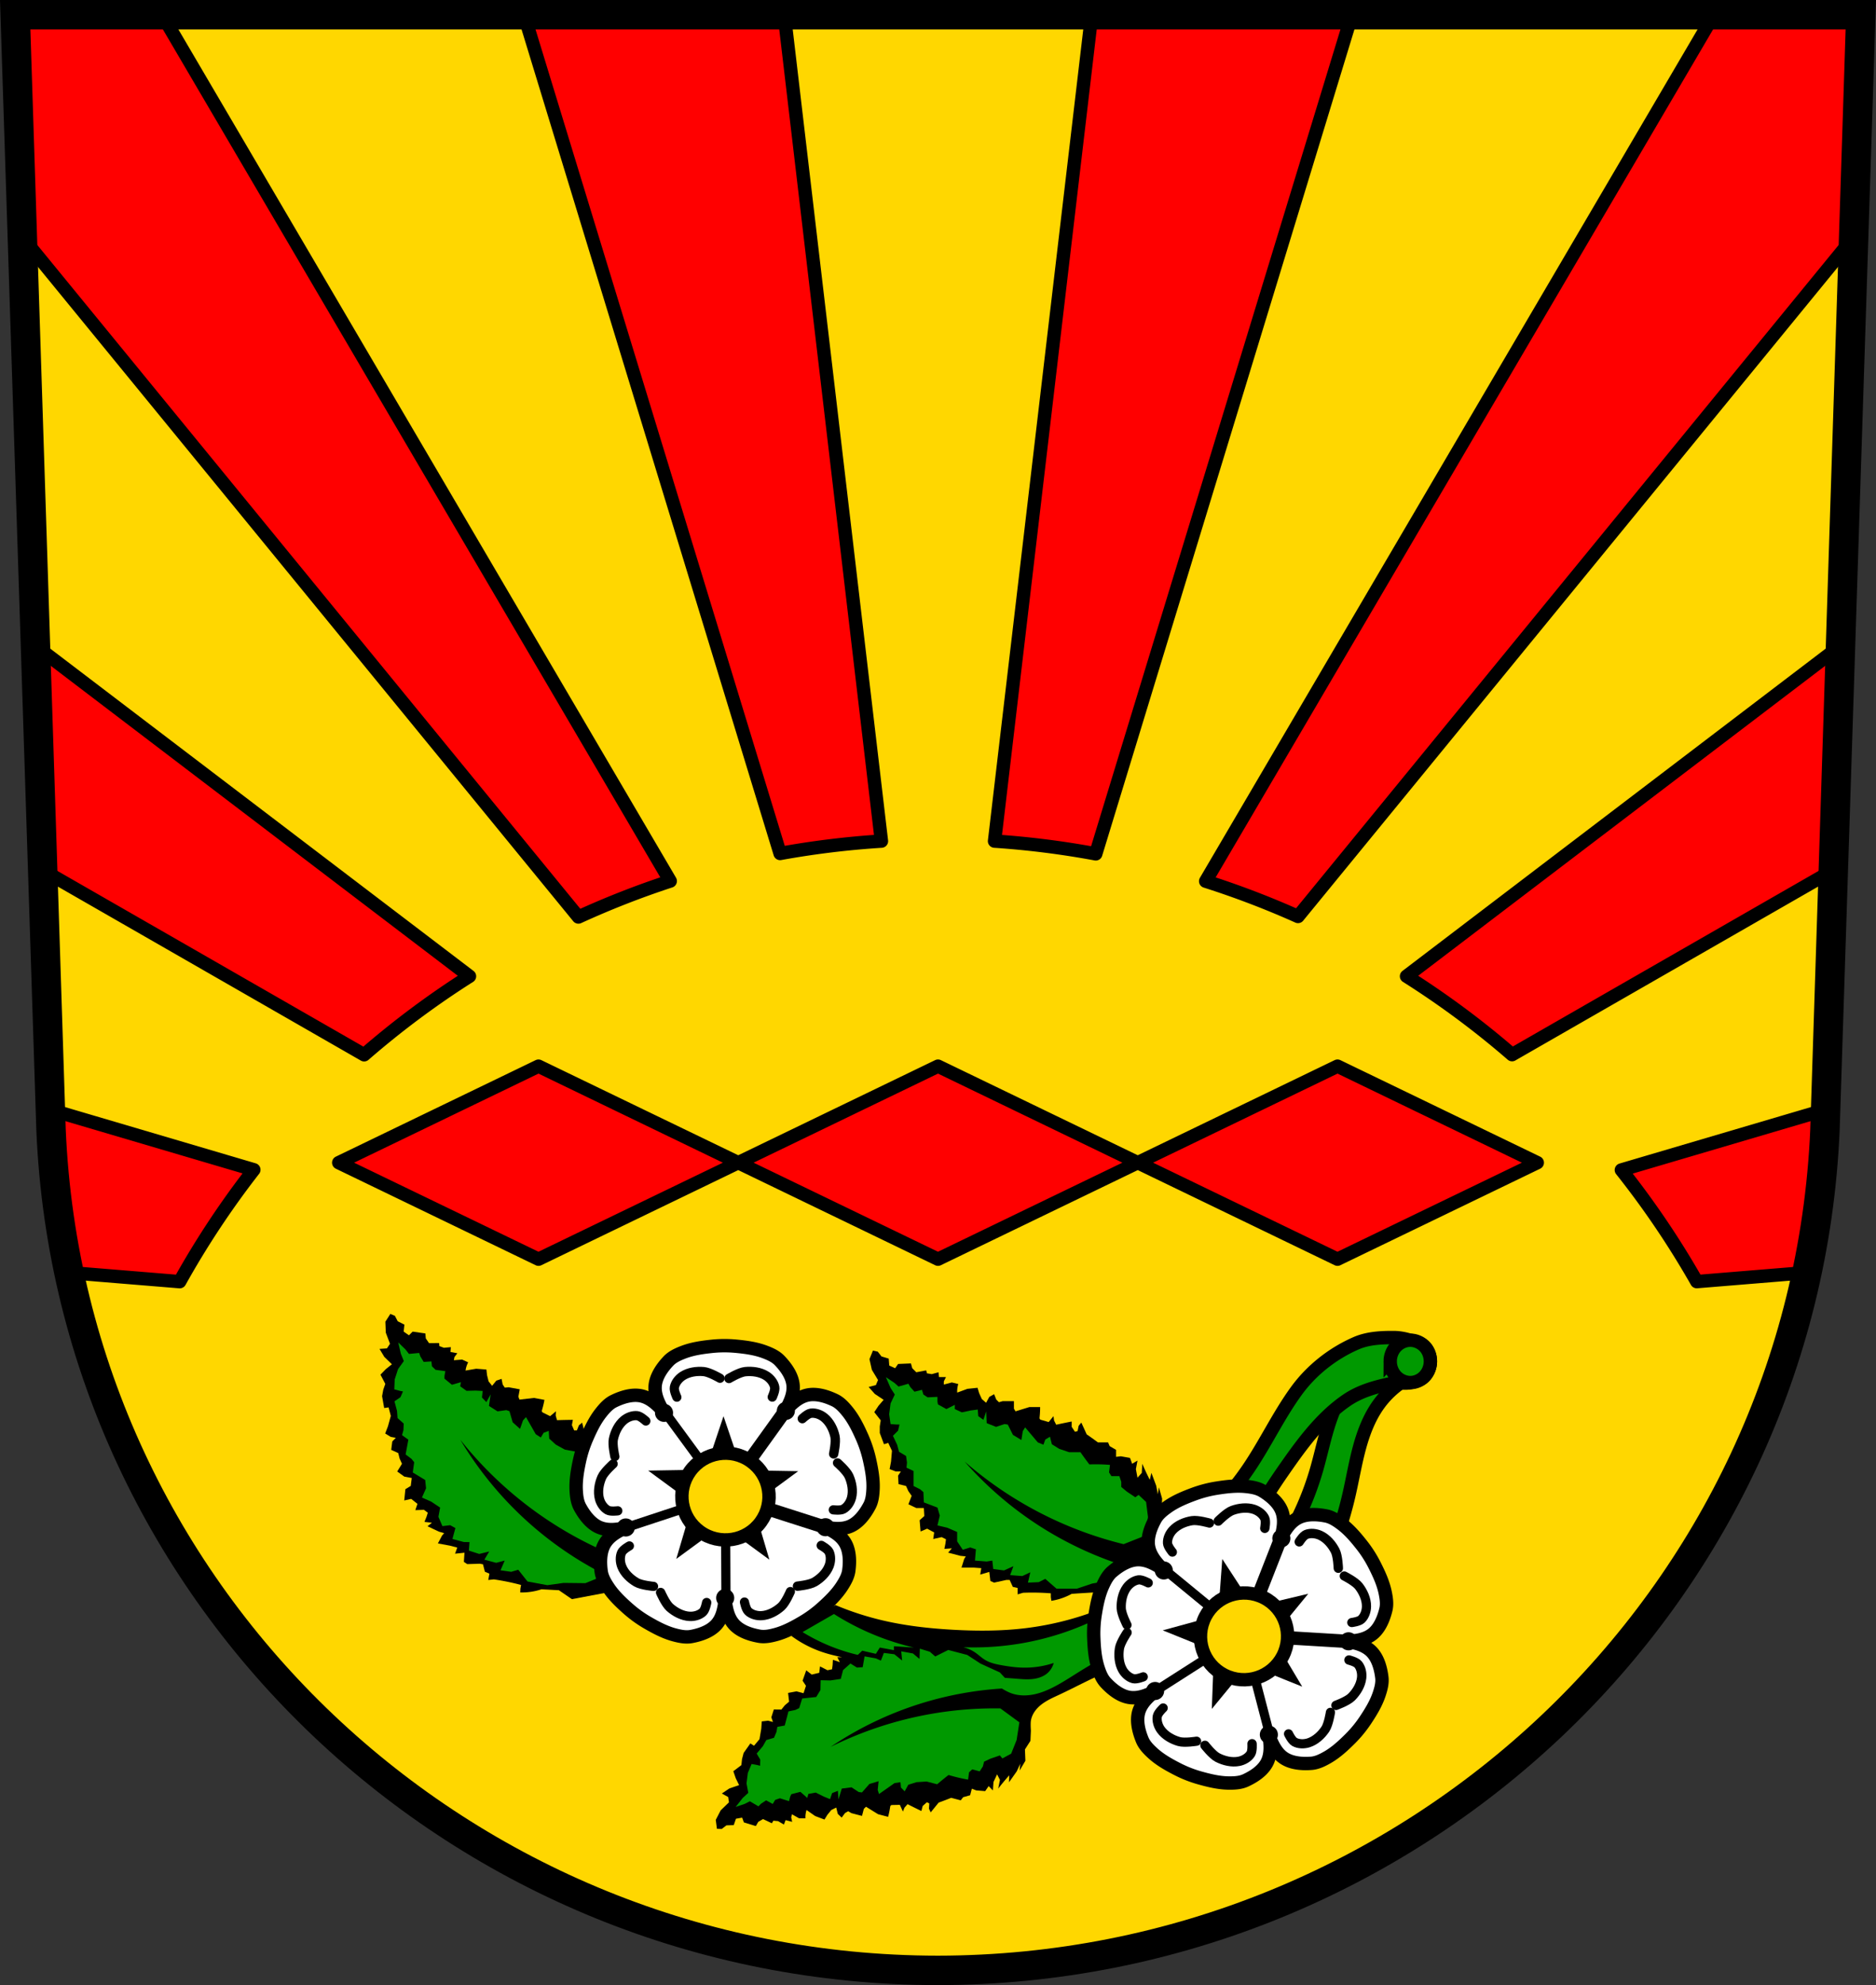 <svg xmlns="http://www.w3.org/2000/svg" xmlns:xlink="http://www.w3.org/1999/xlink" width="701.334" height="741.769" viewBox="0 0 701.342 741.763"><rect x="0" y="0" width="701.342" height="741.763" fill="#333333" stroke="none"/><defs><path id="b" d="M-1391.72 422.04s-8.199-.724-11.641-2.732c-4.228-2.462-8.169-6.223-9.972-10.778-1.172-2.96-1.396-6.659-.063-9.547.957-2.083 5.249-4.442 5.249-4.442" style="fill:none;stroke:#000;stroke-width:6.238"/><path id="c" d="M-1298.72 425.55s-3.223 7.574-6.193 10.232c-3.646 3.26-8.439 5.846-13.318 6.148-3.177.199-6.761-.732-9.1-2.891-1.683-1.554-2.601-6.366-2.601-6.366" style="fill:none;stroke:#000;stroke-width:6.238"/><path id="a" d="M-1419.19 338.82s-6.157 5.464-7.729 9.127c-1.932 4.496-2.861 9.864-1.598 14.589.82 3.076 2.842 6.175 5.627 7.712 2.01 1.104 6.864.444 6.864.444" style="fill:none;stroke:#000;stroke-width:6.238"/><path id="d" d="M-1266.69 338.13s6.207 5.408 7.815 9.06c1.977 4.476 2.952 9.836 1.735 14.573-.791 3.083-2.785 6.204-5.56 7.762-1.999 1.123-6.853.507-6.853.507" style="fill:none;stroke:#000;stroke-width:6.238"/><path id="e" d="M-1346.55 280.63s-7.097-4.168-11.07-4.535c-4.863-.452-10.261.323-14.368 2.988-2.67 1.73-4.998 4.609-5.591 7.74-.428 2.252 1.7 6.668 1.7 6.668" style="fill:none;stroke:#000;stroke-width:6.238"/><path id="f" d="m-1410.35 382.05 71.53-23.601" style="fill:none;stroke:#000;stroke-width:6.238"/><path id="g" d="m-1384.9 302.42 45.817 62.47" style="fill:none;stroke:#000;stroke-width:6.238"/><path id="h" d="m-1342.5 430.89-.345-72.24" style="fill:none;stroke:#000;stroke-width:6.238"/></defs><path style="fill:red;fill-opacity:1;fill-rule:evenodd;stroke:none;stroke-width:11;stroke-opacity:1" d="m5.68 5.493 13.398 416.629c7.415 175.252 153.921 314.05 331.593 314.148 177.512-.215 324.073-139.063 331.593-314.148l13.398-416.63H350.68z"/><path style="opacity:1;fill:gold;fill-opacity:1;fill-rule:nonzero;stroke:#000;stroke-width:5;stroke-linecap:round;stroke-linejoin:round;stroke-miterlimit:4;stroke-dasharray:none;stroke-dashoffset:0;stroke-opacity:1" d="m60.569 5.493 189.996 323.73a326.878 326.878 0 0 0-34.326 13.428l-207.885-254 4.91 152.647 162.25 123.498a326.878 326.878 0 0 0-39.38 29.336L15.96 325.155l2.88 89.514 76.049 22.426a326.878 326.878 0 0 0-27.711 41.817l-41.368-3.394a322.314 322.314 0 0 0 19.96 62.375l.013-.002a323.783 323.783 0 0 0 2.158 4.819c.116.253.228.508.344.762a324.228 324.228 0 0 0 2.844 6.013c.707 1.462 1.421 2.92 2.15 4.37.188.373.383.744.572 1.117a325.472 325.472 0 0 0 5.059 9.582l.035.062a326.19 326.19 0 0 0 2.395 4.254 326.642 326.642 0 0 0 3.256 5.586c.305.512.617 1.021.925 1.532a327.539 327.539 0 0 0 8.135 12.779c.37.552.737 1.105 1.11 1.654a328.683 328.683 0 0 0 2.54 3.692c.404.577.812 1.151 1.22 1.726a329.043 329.043 0 0 0 2.681 3.748l.004.004a329.633 329.633 0 0 0 6.365 8.426c.339.434.674.87 1.014 1.303a330.238 330.238 0 0 0 4.217 5.236c.93 1.133 1.862 2.262 2.807 3.381.472.56.953 1.113 1.43 1.67a331.439 331.439 0 0 0 5.08 5.803c.577.644 1.15 1.292 1.732 1.932a331.629 331.629 0 0 0 2.775 3.002 331.86 331.86 0 0 0 4.643 4.88c.634.653 1.274 1.299 1.914 1.946 1.53 1.548 3.073 3.08 4.633 4.598.81.789 1.618 1.582 2.437 2.363.906.864 1.825 1.716 2.74 2.57a333.29 333.29 0 0 0 2.276 2.106c.919.84 1.841 1.675 2.77 2.506.772.69 1.55 1.375 2.328 2.058.94.827 1.88 1.655 2.83 2.471a333.462 333.462 0 0 0 4.621 3.899c.874.722 1.76 1.43 2.64 2.144.894.724 1.787 1.446 2.688 2.16a333.928 333.928 0 0 0 5.56 4.313c.888.673 1.773 1.349 2.667 2.013 1.338.996 2.689 1.976 4.043 2.952 1.11.8 2.228 1.593 3.35 2.38 1.098.772 2.198 1.541 3.306 2.3.924.631 1.853 1.255 2.783 1.878 1.011.677 2.025 1.348 3.043 2.014.92.601 1.84 1.202 2.766 1.795 1.279.818 2.567 1.624 3.858 2.426.904.562 1.81 1.122 2.72 1.676 1.599.971 3.204 1.931 4.82 2.877.8.467 1.607.925 2.41 1.386a333.312 333.312 0 0 0 6.28 3.52c1.38.752 2.767 1.491 4.158 2.225.676.356 1.347.72 2.026 1.072a333.234 333.234 0 0 0 6.01 3.037c.699.345 1.404.678 2.105 1.018a332.927 332.927 0 0 0 6.797 3.2c1.416.648 2.84 1.281 4.266 1.909.715.315 1.428.635 2.146.945 2.09.902 4.191 1.787 6.303 2.647.625.254 1.255.497 1.881.748 1.571.629 3.146 1.25 4.729 1.855a332.935 332.935 0 0 0 7.068 2.61c.705.251 1.408.507 2.115.754 2.209.771 4.425 1.527 6.655 2.254.002 0 .004 0 .006.002.36.117.726.227 1.088.343 1.891.61 3.79 1.201 5.697 1.778.825.25 1.654.49 2.482.734 1.552.456 3.107.902 4.668 1.336.757.21 1.513.424 2.272.629 2.068.56 4.144 1.1 6.228 1.621.25.062.498.13.749.191 2.356.583 4.725 1.138 7.101 1.67.604.136 1.211.263 1.817.395 1.805.394 3.615.774 5.431 1.139.727.146 1.453.292 2.182.433 1.924.374 3.854.728 5.789 1.069.471.082.94.173 1.412.254 2.429.416 4.865.804 7.31 1.168.498.073.997.139 1.495.21a335.005 335.005 0 0 0 8.025 1.057c1.851.221 3.707.427 5.567.617.67.07 1.34.143 2.012.207 2.432.235 4.87.447 7.318.63 1.806.134 3.616.253 5.43.359.451.026.903.05 1.355.074 1.691.092 3.385.173 5.082.24.183.007.365.019.547.025 1.788.068 3.58.114 5.373.153a351.667 351.667 0 0 0 7.22.088c1.845-.002 3.686-.027 5.525-.059a338.314 338.314 0 0 0 6.904-.186h.018c.34-.012.68-.03 1.02-.044 1.589-.065 3.176-.142 4.76-.229l1.353-.076a337.12 337.12 0 0 0 5.408-.361c2.447-.184 4.885-.399 7.317-.635.674-.066 1.346-.142 2.02-.211a335.364 335.364 0 0 0 7.783-.893c1.887-.24 3.769-.496 5.646-.767.556-.08 1.114-.154 1.668-.237 2.415-.36 4.823-.746 7.22-1.158.51-.087 1.017-.185 1.526-.275 1.928-.34 3.851-.697 5.768-1.07a333.8 333.8 0 0 0 7.356-1.523c.7-.154 1.4-.3 2.1-.458a333.108 333.108 0 0 0 6.997-1.65c.3-.075.596-.156.895-.23 2.014-.506 4.02-1.03 6.02-1.571.776-.21 1.55-.427 2.326-.643 1.616-.45 3.226-.915 4.832-1.389.757-.223 1.514-.443 2.27-.671 2.078-.63 4.15-1.275 6.212-1.944.186-.06.375-.117.56-.178 2.2-.717 4.388-1.464 6.567-2.226.824-.288 1.644-.585 2.465-.879a333.414 333.414 0 0 0 6.852-2.537 332.742 332.742 0 0 0 4.695-1.844c.645-.259 1.294-.509 1.938-.771a333.51 333.51 0 0 0 6.293-2.645c.71-.307 1.416-.625 2.125-.937a333.234 333.234 0 0 0 6.818-3.092 333.07 333.07 0 0 0 4.108-1.96c.786-.38 1.574-.755 2.357-1.142 1.968-.972 3.926-1.96 5.871-2.969.77-.399 1.531-.811 2.297-1.217 1.282-.677 2.562-1.36 3.834-2.054a333.368 333.368 0 0 0 6.328-3.545c.818-.47 1.637-.936 2.45-1.412a334.112 334.112 0 0 0 4.671-2.79c.969-.588 1.931-1.185 2.893-1.783 1.31-.814 2.618-1.63 3.916-2.463.852-.545 1.697-1.099 2.543-1.652a335.236 335.236 0 0 0 3.223-2.133c.912-.611 1.823-1.224 2.728-1.844a333.93 333.93 0 0 0 3.393-2.36 334.419 334.419 0 0 0 7.318-5.284c.887-.66 1.765-1.33 2.645-1.998a334.585 334.585 0 0 0 5.598-4.34c.858-.68 1.71-1.37 2.56-2.059.925-.749 1.855-1.493 2.772-2.252.084-.07.166-.141.25-.21a333.708 333.708 0 0 0 4.433-3.74c.879-.755 1.745-1.523 2.616-2.286.824-.723 1.648-1.447 2.465-2.178.904-.81 1.805-1.624 2.7-2.443.811-.742 1.616-1.49 2.419-2.239.89-.83 1.784-1.66 2.666-2.502.664-.633 1.317-1.277 1.976-1.916a332.516 332.516 0 0 0 5.063-5.011c.659-.667 1.32-1.332 1.973-2.004a334.745 334.745 0 0 0 4.633-4.87c.926-.992 1.85-1.986 2.765-2.99.51-.56 1.01-1.126 1.516-1.69a332.1 332.1 0 0 0 5.43-6.198c.418-.49.842-.975 1.257-1.467.934-1.106 1.855-2.22 2.774-3.338a327.935 327.935 0 0 0 4.13-5.12c.54-.683 1.07-1.372 1.604-2.06 1.825-2.35 3.62-4.72 5.381-7.12.175-.237.354-.47.528-.708l.04-.059c.893-1.223 1.771-2.46 2.647-3.695.411-.58.823-1.16 1.23-1.742.844-1.207 1.68-2.417 2.508-3.635.416-.611.824-1.228 1.235-1.842a327.983 327.983 0 0 0 7.937-12.453c.36-.594.722-1.186 1.078-1.782a326.21 326.21 0 0 0 2.294-3.902c.34-.588.676-1.179 1.013-1.77a327.59 327.59 0 0 0 2.276-4.035c.01-.013.016-.027.023-.04.09-.166.178-.333.27-.499a326.323 326.323 0 0 0 4.732-8.953c.23-.453.466-.903.695-1.357a325.364 325.364 0 0 0 3.014-6.157 324.323 324.323 0 0 0 1.879-3.986c.276-.6.541-1.204.814-1.805.595-1.312 1.192-2.622 1.77-3.943l.012.002a322.366 322.366 0 0 0 20.014-62.364l-41.16 3.379a326.878 326.878 0 0 0-28.185-41.716l76.356-22.515 2.88-89.517-120.096 68.932a326.878 326.878 0 0 0-39.457-29.295L688.078 241.29l4.91-152.652L485.26 342.446a326.878 326.878 0 0 0-34.52-13.174L640.763 5.492H505.418l-95.77 313.563a326.878 326.878 0 0 0-37.837-4.762l36.329-308.8H293.193l36.33 308.8a326.878 326.878 0 0 0-37.883 4.616L195.915 5.493H60.57zm140.748 392.899 74.676 36.059 74.679-36.06 74.676 36.06 74.68-36.06 74.676 36.06-74.677 36.059-74.679-36.06-74.676 36.06-74.679-36.06-74.676 36.06-74.679-36.06 74.679-36.058z"/><path d="m312.363 599.771-14.69 8.031-1.761 3.526a41.949 41.949 0 0 0 11.164 5.875c2.52.872 5.107 1.495 7.715 2.049h-1.748l.924 1.85-2.586-.878-.115 1.979-.205 1.555-1.707.353-2.797-1.435-.274 2.394-2.818.672-2.051-1.594-1.365 3.871 1.261 1.916-.898 2.76-2.639-.69-3.15.587.379 3.27-1.586 1.347-1.299 1.598-2.812-.032-.942 2.926.602 1.742-1.815-.474-2.36.264-.195 2.767-.662 3.88-2.052 2.458-1.356-.883-2.52 3.57-.603 2.307-.23 2.23-3.018 2.288.914 2.65 1.246 2.537-3.646 1.258-2.803 1.881 2.367 1.322.285 1.985-3.1 3.01-1.83 3.54.436 3.33 1.791.067 1.76-1.35 2.738-.087.828-2.397 2.317-.398.64 1.775 4.467 1.37.914-1.571 1.782-1.043 3.308 1.57.553-.96 1.768.16 2.18 1.273.63-1.645 2.447.641-.359-1.703.295-1.129 2.627 1.492 2.404.026a8.778 8.778 0 0 1 .412-3.11l3.23 2.252 3.477 1.313 1.057-1.735 1.483-1.822 1.851-.924.586 2.365 1.45 1.383 1.243-1.683 1.188-.696 1.219.721 3.95 1.033.69-2.635.811-.792 4.498 2.785 3.764.984c.312-1.194.563-2.403.748-3.623.016-.106.031-.213.064-.314a.733.733 0 0 1 .158-.278.611.611 0 0 1 .27-.164c.102-.03.211-.037.318-.039l2.832-.062 1.15 2.511.583-1.455 1.146-1.308a285.363 285.363 0 0 0 5.163 2.556l.492-1.883 1.572-1.396.893.434-.118 1.98.647 1.375 2.965-3.648a138.917 138.917 0 0 0 4.69-1.79l3.575.936.909-1.17 2.603-.725.64-2.447 1.645.631 3.346.273 1.295-1.873 1.586 1.622.223-3.159 1.351-2.863 1.063 2.088-.649 3.248a87.011 87.011 0 0 1 4.112-4.957l-.074 2.594 2.875-4.073 1.351-2.863-.264 2.545 2.163-3.656c-.05-1.412-.168-4.235-.168-4.235l2.047-3.205.18-3.814s-.203-2.565.015-3.825c.212-1.223.735-2.382 1.449-3.398.714-1.016 1.614-1.89 2.602-2.643 1.975-1.504 4.275-2.508 6.525-3.556 3.23-1.505 6.401-3.13 9.598-4.702a327.237 327.237 0 0 1 13.514-6.267l-6.856-21.348a113.376 113.376 0 0 1-28.791 7.443c-9.087 1.108-18.28 1.107-27.42.586-8.824-.502-17.643-1.494-26.245-3.525a110.483 110.483 0 0 1-17.432-5.68z" style="fill:#000;fill-rule:evenodd;stroke:none;stroke-width:1px;stroke-linecap:butt;stroke-linejoin:miter;stroke-opacity:1"/><path style="fill:#000;fill-rule:evenodd;stroke:none;stroke-width:1px;stroke-linecap:butt;stroke-linejoin:miter;stroke-opacity:1" d="m159.936 565.25-.488 1.537-.757 1.894 2.79.313-1.669 1.319 4.305 2.017 1.93.561-.772.874-1.566 2.964 4.523.838 2.717.707-.83 2.287 3.524-.364-.225 3.416 1.267.845 4.705-.146 1.18.219.706 2.775 1.697.72-.437 2.36 2.076-.225a88.578 88.578 0 0 1 10.19 2.09l-.255 1.377-.059 1.413a23.312 23.312 0 0 0 7.947-1.172l6.512.35 4.852 3.335 12.387-2.337 13.497-19.06 2.47-11.137-.415-4.348-.867 2.483-.007-3.255-.896-5.048-1.063 2.447a89.444 89.444 0 0 1-1.66-6.41l-.817 3.307-1.9 1.479-.008-3.256 1.173-3.037-2.185.816-.386-2.31-3.234-1.208-1.806-.132.473-2.556-2.104-1.814-.335-1.486-3.737-.692a142.743 142.743 0 0 0-3.583-3.714l-1.165-4.69-1.202.997-.758 1.894-1.02.014-.852-1.988.365-1.967a293.874 293.874 0 0 0-5.922.124l-.495-1.72.095-1.609-2.171 1.836-2.607-1.297a1.223 1.223 0 0 1-.28-.174.635.635 0 0 1-.179-.272.749.749 0 0 1-.026-.326c.014-.11.045-.215.077-.32.36-1.217.657-2.453.888-3.7l-3.933-.729-5.404.626-.408-1.092.51-2.753-4.13-.765-1.45.138-.8-1.165-.423-2.113-1.952.656-1.58 1.944-1.319-1.668-.582-2.345-.226-2.076-3.81-.298-3.99.684a9.028 9.028 0 0 1 .976-3.073l-2.251-1.028-3.096.24.219-1.18 1.078-1.427-2.557-.473.132-1.807-2.586.233-1.715-.622-.095-1.137-3.766.015-1.201-1.748-.164-1.861-4.756-.678-1.373 1.373-1.981-1.384.277-2.593-2.51-1.278-1.048-2.025-1.697-.72-1.861 2.909.156 4.097 1.57 4.155-1.133 1.723-2.782.196 1.788 2.976 2.844 2.764-2.27 1.817-2.01 2.068 1.81 3.447-.76 2.177-.447 2.413.785 4.423 1.647-.23.836 3.186-1.079 3.9-1.027 2.662 2.08 1.277 1.896.351-1.321 1.36-.402 3.134 2.63 1.2.51 2.055.888 1.947-1.782 2.88 2.675 1.92 2.758.511-.37 2.962-2.011 1.232-.422 4.2 2.605-.587 2.33 1.858-.792 2.35 3.23-.116 1.434 1.075z"/><path style="fill:#090;fill-rule:evenodd;stroke:none;stroke-width:1px;stroke-linecap:butt;stroke-linejoin:miter;stroke-opacity:1;fill-opacity:1" d="M172.086 537.992a142.257 142.257 0 0 0 28.96 27.469 142.135 142.135 0 0 0 23.849 13.686l8.879-1.742 1.934-6.594.332-5.643-2.278-3.096-1.366.638-2.72-2.643-1.749-2.106.352-1.896-.307-2.196-2.93-.543-.606-1.538.855-2.694a65.692 65.692 0 0 0-7.551-1.577 121.381 121.381 0 0 1-2.445-5.087l-4.136-.766-3.396-1.877-2.439-2.235-.178-2.885-1.915.715-1.04 1.768-1.91-1.245-3.631-6.377-1.117 1.22-1.124 3.178-2.751-2.47-1.194-4.143-1.174-.396-3.294.46-3.192-2.017.626-4.341-1.609 2.91-1.64-1.73.274-2.444-2.649-.134-3.402.083-2.362-1.686.287-1.55-3.39.976-2.782-2.298.019-1.066.32-1.724-3.652-.498-1.36-1.321-.198-1.82-2.885.18-1.232-2.012-.466-1.334-3.81.364-1.296-1.666-2.72-2.643.99 4.283 1.104 2.7-2.158 2.988-1.251 3.868-.153 3.715 2.208.588 1.034.191-.932 2.145-2.247 1.545.945 3.562.21 2.713 2.298 2.03-.102 2.476-.523 1.864 2.362 1.685-.511 2.758-.511 2.758 2.19 1.653 1.014 1.258-.53 3.823 4.647 2.822.32 3.09-1.533 3.46 3.46 1.531 3.332 2.222-.638 3.447 1.493 3.485 2.918-.35 1.94 1.072-1.11 4.072 4.244 1.143 2.132.038-.23 3.167 3.869 1.25 3.734-.912-1.813 3.051 4.417 1.175 3.186-.836-1.564 3.632 3.996.562 2.636-.76 3.466 4.386 7.411 1.372 6.039-.842 8.183.09 7.52-3.064a132.944 132.944 0 0 1-30.486-21.156 132.952 132.952 0 0 1-23.797-29.364z"/><path style="fill:#000;fill-rule:evenodd;stroke:none;stroke-width:1px;stroke-linecap:butt;stroke-linejoin:miter;stroke-opacity:1" d="m353.652 575.17-.2 1.6-.4 2 2.8-.2-1.4 1.6 4.6 1.2 2 .2-.6 1-1 3.2h4.6l2.8.2-.4 2.4 3.4-1 .4 3.4 1.4.6 4.6-1h1.2l1.2 2.6 1.8.4v2.4l2-.6a88.61 88.61 0 0 1 10.4.2v1.4l.2 1.4a23.313 23.313 0 0 0 7.6-2.6 621.145 621.145 0 0 1 13.8-.8l9.8-2.2 9.8-21.2.4-11.4-1.2-4.2-.4 2.6-.6-3.2-1.8-4.8-.6 2.6a89.433 89.433 0 0 1-2.8-6l-.2 3.4-1.6 1.8-.6-3.2.6-3.2-2 1.2-.8-2.2-3.4-.6-1.8.2v-2.6l-2.4-1.4-.6-1.4h-3.8a142.8 142.8 0 0 0-4.2-3l-2-4.4-1 1.2-.4 2-1 .2-1.2-1.8v-2a293.142 293.142 0 0 0-5.8 1.2l-.8-1.6-.2-1.6-1.8 2.2-2.8-.8a1.226 1.226 0 0 1-.306-.12.635.635 0 0 1-.226-.234.748.748 0 0 1-.085-.316c-.006-.11.005-.22.017-.33.133-1.261.2-2.53.2-3.8h-4l-5.2 1.6-.6-1v-2.8h-4.2l-1.4.4-1-1-.8-2-1.8 1-1.2 2.2-1.6-1.4-1-2.2-.6-2-3.8.4-3.8 1.4a9.016 9.016 0 0 1 .4-3.2l-2.4-.6-3 .8v-1.2l.8-1.6h-2.6l-.2-1.8-2.5.7-1.8-.3-.3-1.099-3.7.7-1.5-1.5-.5-1.8-4.8.2-1.1 1.6-2.2-1-.2-2.6-2.7-.8-1.4-1.8-1.8-.4-1.3 3.2.9 4 2.3 3.8-.8 1.9-2.7.7 2.3 2.6 3.3 2.2-1.9 2.2-1.6 2.4 2.407 3.06-.35 2.278v2.454l1.577 4.207 1.578-.526 1.402 2.98-.35 4.031-.526 2.805 2.278.876h1.928l-1.051 1.578.175 3.155 2.805.7.876 1.929 1.227 1.753-1.227 3.155 2.98 1.402h2.804l.176 2.98-1.753 1.577.35 4.207 2.454-1.052 2.63 1.403-.351 2.454 3.155-.701 1.606.795z"/><path style="fill:#090;fill-rule:evenodd;stroke:none;stroke-width:1px;stroke-linecap:butt;stroke-linejoin:miter;stroke-opacity:1;fill-opacity:1" d="M360.635 546.155a142.257 142.257 0 0 0 33.479 21.735 142.134 142.134 0 0 0 25.941 9.115l8.414-3.33.7-6.837-.7-5.609-2.805-2.629-1.227.877-3.155-2.104-2.103-1.753v-1.928l-.701-2.103h-2.98l-.877-1.402.351-2.805a65.674 65.674 0 0 0-7.712-.175 121.37 121.37 0 0 1-3.33-4.557h-4.207l-3.681-1.227-2.805-1.753-.701-2.805-1.753 1.052-.701 1.928-2.103-.876-4.733-5.61-.876 1.403-.526 3.33-3.155-1.928-1.928-3.856-1.227-.175-3.155 1.051-3.506-1.402-.175-4.382-1.052 3.155-1.928-1.402-.175-2.454-2.63.35-3.33.702-2.63-1.227v-1.578l-3.154 1.578-3.155-1.753-.176-1.052v-1.753l-3.68.176-1.578-1.052-.526-1.753-2.804.701-1.578-1.753-.701-1.227-3.681 1.052-1.578-1.402-3.155-2.104 1.753 4.032 1.578 2.454-1.578 3.33-.526 4.032.526 3.68 2.279.176h1.052l-.526 2.279-1.928 1.928 1.577 3.33.701 2.63 2.63 1.577.35 2.454-.175 1.928 2.629 1.227v5.609l2.454 1.227 1.227 1.052.175 3.856 5.083 1.928.877 2.98-.877 3.68 3.681.877 3.681 1.577v3.506l2.104 3.155 2.804-.876 2.103.7-.35 4.208 4.382.35 2.103-.35.35 3.155 4.032.526 3.506-1.578-1.227 3.33 4.557.35 2.98-1.401-.876 3.856 4.031-.175 2.454-1.227 4.207 3.68h7.537l5.784-1.928 8.063-1.402 6.836-4.382a132.944 132.944 0 0 1-33.83-15.25 132.952 132.952 0 0 1-28.745-24.539z"/><path style="fill:#090;fill-opacity:1;fill-rule:evenodd;stroke:#000;stroke-width:5;stroke-linecap:butt;stroke-linejoin:round;stroke-miterlimit:4;stroke-dasharray:none;stroke-opacity:1" d="M520.348 505.872h-1.629c-7.522 3.53-13.886 9.481-17.913 16.75-4.517 8.152-6.024 17.566-8.608 26.521a111.07 111.07 0 0 1-11.865 26.986l14.89 9.306a141.65 141.65 0 0 0 9.072-26.754c1.352-5.852 2.331-11.79 3.895-17.59 1.564-5.799 3.747-11.512 7.272-16.375 4.177-5.764 10.202-10.166 16.962-12.396l-12.076-6.448z"/><path style="fill:none;fill-rule:evenodd;stroke:#000;stroke-width:11;stroke-opacity:1" d="m5.68 5.493 13.398 416.629c7.415 175.252 153.921 314.05 331.593 314.148 177.512-.215 324.073-139.063 331.593-314.148l13.398-416.63H350.68z"/><path style="fill:#090;fill-opacity:1;fill-rule:evenodd;stroke:#000;stroke-width:5;stroke-linecap:butt;stroke-linejoin:round;stroke-miterlimit:4;stroke-dasharray:none;stroke-opacity:1" d="M506.994 501.92c-8.733 3.804-16.639 9.981-22.344 17.819-6.654 9.142-11.484 19.483-17.818 28.85a107.132 107.132 0 0 1-16.971 19.516l14.143 7.92a211.307 211.307 0 0 1 15.273-25.739c6.95-10.019 14.27-20.329 24.325-27.153 4.966-3.37 11.014-5.034 16.9-6.212 2.243-.449 4.626.212 6.858-.293 1.769-.402 3.697-.879 5.006-2.135 1.314-1.262 2.151-3.088 2.347-4.936.232-2.18-.442-4.522-1.845-6.129-1.396-1.598-3.762-2.02-5.791-2.639-1.918-.584-3.929-.967-5.933-.983-4.769-.038-9.777.21-14.15 2.114z"/><path style="fill:#090;fill-rule:evenodd;stroke:#000;stroke-width:5;stroke-linecap:butt;stroke-linejoin:miter;stroke-miterlimit:4;stroke-dasharray:none;stroke-opacity:1;fill-opacity:1" d="M519.723 508.709c-.001 2.042.768 4.087 2.168 5.574 1.4 1.486 3.427 2.382 5.469 2.345 1.858-.033 3.68-.833 5.005-2.136 1.326-1.302 2.152-3.087 2.348-4.935.232-2.18-.425-4.457-1.846-6.128-1.42-1.67-3.598-2.693-5.79-2.64-1.994.048-3.938.976-5.279 2.452-1.34 1.477-2.074 3.473-2.075 5.468z"/><path d="m311.775 603.101-11.75 6.758a69.986 69.986 0 0 0 20.663 8.52l1.664-1.567 5.094 1.174 1.468-2.35 5.287.979v-1.469l7.444.49a97.223 97.223 0 0 1-29.87-12.535zm99.04 1.502a105.214 105.214 0 0 1-26.834 9.074 105.166 105.166 0 0 1-23.842 1.834 13.974 13.974 0 0 1 4.633 2.124c1.185.834 2.238 1.853 3.475 2.607 1.914 1.167 4.163 1.64 6.371 2.027 2.522.443 5.065.799 7.625.868a34.093 34.093 0 0 0 11.68-1.737 7.546 7.546 0 0 1-2.412 3.862c-1.512 1.281-3.486 1.916-5.455 2.134-1.97.219-3.96.05-5.936-.109-1.483-.12-2.967-.226-4.451-.334l-1.862-2.018-7.242-3.304-4.969-3.237-7.092-1.855-4.863 2.428-2.008-1.758-3.75-1.156-.123 3.841-2.459-2.05-4.375-.793.336 3.435-2.91-2.346-3.924-.498-1.105 2.881-1.893-.845-4.211-.75-.705 4.045-2.15.14-2.424-1.514-2.756 2.452-.864 3.297-3.851.578-3.678-.08-.082 3.677-1.559 2.588-5.255.563-1.116 3.584-1.412.687-2.611.551-.692 2.639-.69 2.639-2.775.507-.31 1.856-.934 2.223-2.861.837-1.307 2.301-2.304 2.744 1.34 2.29-.067 2.273-.988-.26-2.188-.394-1.4 3.332-.498 3.922.664 3.521-2.088 1.92-2.64 3.361 3.486-1.2 1.828-.932 3.205 1.894.96-.98 1.917-1.262 2.467 1.35.925-1.52 1.745-.602 3.42 1.073.431-1.65.424-.946 3.399-.873 2.582 2.262.386-1.485 2.778-.508 2.96 1.479 2.387.977.77-2.266 2.158-.844.213 3.227 1.244-4.078 3.643-.457 2.71 1.765 1.198.137 2.764-3.152 3.443-1.04-.326 3.264.48 1.535 5.835-4.113 2.193-.307.186 1.987 1.39 1.42 1.35-2.465 3.07-.96 3.766-.247 3.959 1.035a117.91 117.91 0 0 1 4.254-3.469 63.902 63.902 0 0 0 7.3 1.733l.36-2.725 1.17-1.104 2.805.735 1.175-1.807.475-1.814 2.412-1.131 3.487-1.201.937 1.125 3.287-1.784 2.04-5.103 1.023-6.604-7.098-5.203a138.262 138.262 0 0 0-26.653 2.191 138.37 138.37 0 0 0-36.85 12.21 129.326 129.326 0 0 1 33.089-16.014 129.346 129.346 0 0 1 30.99-5.813c1.184.732 2.404 1.396 3.719 1.844 2.635.897 5.517.907 8.244.35 2.727-.558 5.315-1.665 7.78-2.957 3.26-1.71 6.331-3.754 9.459-5.696 3.93-2.44 7.957-4.728 12.066-6.853l-5.02-13.032z" style="fill:#090;fill-rule:evenodd;stroke:none;stroke-width:1px;stroke-linecap:butt;stroke-linejoin:miter;stroke-opacity:1;fill-opacity:1"/><g transform="translate(743.45)"><path style="fill:#fff;fill-opacity:1;fill-rule:evenodd;stroke:#000;stroke-width:5;stroke-linecap:round;stroke-linejoin:round;stroke-miterlimit:4;stroke-dasharray:none" d="M-508.615 601.155c-2.75-2.427-5.458-5.008-7.478-8.07-1.17-1.773-2.299-3.718-2.594-5.824-.502-3.592-.446-7.727 1.529-10.772 1.705-2.628 4.511-4.215 7.468-5.58-3.188.667-6.386 1.06-9.322-.036-3.398-1.267-5.903-4.56-7.637-7.743-1.013-1.866-1.266-4.1-1.384-6.223-.2-3.66.443-7.349 1.206-10.936a45.059 45.059 0 0 1 2.724-8.526c1.459-3.364 3.067-6.74 5.358-9.606 1.325-1.662 2.825-3.335 4.735-4.266 3.26-1.588 7.208-2.811 10.71-1.872 3.025.813 5.403 2.991 7.612 5.386-1.62-2.828-2.983-5.75-2.85-8.882.154-3.623 2.507-7.025 4.997-9.661 1.46-1.544 3.507-2.472 5.49-3.237 3.422-1.322 7.124-1.848 10.77-2.23a45.035 45.035 0 0 1 8.948-.041c3.65.348 7.355.84 10.79 2.13 1.99.747 4.045 1.657 5.52 3.187 2.517 2.61 4.904 5.99 5.093 9.615.165 3.15-1.19 6.105-2.794 8.961 2.2-2.43 4.565-4.651 7.606-5.497 3.491-.971 7.455.22 10.726 1.776 1.919.914 3.435 2.574 4.773 4.224 2.313 2.847 3.957 6.208 5.446 9.56a45.076 45.076 0 0 1 2.8 8.496c.797 3.58 1.475 7.263 1.31 10.924-.096 2.123-.325 4.36-1.325 6.237-1.704 3.199-4.18 6.514-7.565 7.81-2.923 1.123-6.127.755-9.321.12 2.97 1.336 5.79 2.898 7.521 5.508 2.003 3.02 2.098 7.16 1.63 10.755-.272 2.108-1.386 4.066-2.536 5.848-1.99 3.077-4.676 5.68-7.4 8.132a45.062 45.062 0 0 1-7.219 5.294c-3.157 1.864-6.446 3.646-9.981 4.62-2.045.565-4.246 1.036-6.338.666-3.57-.633-7.484-1.966-9.767-4.785-1.97-2.437-2.613-5.6-2.996-8.833-.353 3.237-.966 6.407-2.912 8.855-2.253 2.84-6.153 4.209-9.72 4.871-2.088.389-4.29-.063-6.344-.61-3.541-.943-6.848-2.697-10.023-4.531a44.997 44.997 0 0 1-7.256-5.214z"/><use xlink:href="#a" width="701.33" height="741.77" transform="matrix(.448 .319 .319 -.448 14.132 1148.773)" style="stroke:#000;stroke-width:6.36;stroke-linecap:round;stroke-miterlimit:4;stroke-dasharray:none;stroke-opacity:1"/><use xlink:href="#b" width="701.33" height="741.77" transform="matrix(.55 0 0 .55 266.328 360.661)" style="stroke-width:6.36;stroke-linecap:round;stroke-miterlimit:4;stroke-dasharray:none"/><path d="M-496.477 595.063s1.812 4.154 3.46 5.6c2.022 1.776 4.672 3.176 7.36 3.323 1.748.095 3.715-.436 4.99-1.636.919-.864 1.398-3.518 1.398-3.518" style="fill:none;stroke:#000;stroke-width:3.5;stroke-linecap:round;stroke-linejoin:round;stroke-miterlimit:4;stroke-dasharray:none"/><use xlink:href="#c" width="701.33" height="741.77" transform="matrix(.55 0 0 .55 266.328 360.661)" style="stroke-linecap:round"/><path d="M-445.315 592.697s4.507-.44 6.393-1.561c2.312-1.375 4.463-3.463 5.43-5.977.63-1.635.734-3.67-.013-5.254-.54-1.142-2.912-2.418-2.912-2.418" style="fill:none;stroke:#000;stroke-width:3.5;stroke-linecap:round;stroke-linejoin:round;stroke-miterlimit:4;stroke-dasharray:none"/><use xlink:href="#a" width="701.33" height="741.77" transform="matrix(.55 0 0 .55 266.328 360.661)" style="stroke-linecap:round"/><use xlink:href="#d" width="701.33" height="741.77" transform="matrix(.55 0 0 .55 266.328 360.661)" style="stroke-linecap:round"/><path d="M-431.788 543.269s.973-4.425.49-6.563c-.592-2.627-1.913-5.316-4.004-7.016-1.36-1.106-3.262-1.833-5.002-1.613-1.25.158-3.197 2.023-3.197 2.023" style="fill:none;stroke:#000;stroke-width:3.5;stroke-linecap:round;stroke-linejoin:round;stroke-miterlimit:4;stroke-dasharray:none"/><use xlink:href="#e" width="701.33" height="741.77" transform="matrix(.55 0 0 .55 266.328 360.661)" style="stroke:#000;stroke-width:7.269;stroke-linecap:round;stroke-miterlimit:4;stroke-dasharray:none;stroke-opacity:1"/><path d="M-470.927 515.094s3.885-2.331 6.063-2.553c2.675-.272 5.648.126 7.92 1.57 1.477.938 2.772 2.514 3.117 4.23.247 1.237-.9 3.674-.9 3.674" style="fill:none;stroke:#000;stroke-width:3.5;stroke-linecap:round;stroke-linejoin:round;stroke-miterlimit:4;stroke-dasharray:none"/><use xlink:href="#f" width="701.33" height="741.77" transform="matrix(.55 0 0 .55 266.328 360.661)"/><path d="m-449.724 526.929-24.935 34.672" style="fill:none;stroke:#000;stroke-width:5;stroke-linecap:round;stroke-miterlimit:4;stroke-dasharray:none"/><use xlink:href="#g" width="701.33" height="741.77" transform="matrix(.55 0 0 .55 266.328 360.661)"/><path d="m-435.279 570.58-39.915-12.778" style="fill:none;stroke:#000;stroke-width:5;stroke-linecap:round;stroke-miterlimit:4;stroke-dasharray:none"/><use xlink:href="#h" width="701.33" height="741.77" transform="matrix(.55 0 0 .55 266.328 360.661)"/><ellipse style="fill:#03f;stroke:#000;stroke-width:8;stroke-linecap:round" transform="matrix(.814 .582 .587 -.81 0 0)" cx="-54.723" cy="-729.774" rx="9.019" ry="8.999"/><ellipse style="stroke-width:8" ry="3.388" rx="3.387" cy="597.104" cx="-472.339"/><ellipse style="stroke-width:8" ry="3.388" rx="3.387" cy="570.765" cx="-509.507"/><ellipse style="stroke-width:8" ry="3.388" rx="3.387" cy="527.928" cx="-495.207"/><ellipse style="stroke-width:8" ry="3.388" rx="3.387" cy="527.19" cx="-449.653"/><ellipse style="stroke-width:8" ry="3.388" rx="3.387" cy="570.672" cx="-434.84"/><ellipse style="fill:gold;fill-opacity:1;stroke:#000;stroke-width:4.999;stroke-linecap:round" ry="13.979" rx="14.006" cy="-729.782" cx="-54.797" transform="matrix(.813 .582 .586 -.81 0 0)"/><path style="fill:#000;fill-opacity:1;stroke:none;stroke-width:3;stroke-linejoin:round;stroke-miterlimit:4;stroke-dasharray:none;stroke-opacity:1" d="m-472.968 529.193-4.254 12.672 8.447-.352-4.193-12.32zm-15.133 20.102-13.026.221 10.777 7.92 2.249-8.14zm30.031.215 2.25 8.143 10.776-7.92-13.026-.223zm-28.866 20.515-3.686 12.483 10.792-7.902-7.106-4.58zm27.431.294-7.106 4.578 10.792 7.904-3.686-12.482z"/><ellipse style="fill:gold;fill-opacity:1;stroke:#000;stroke-width:4.999;stroke-linecap:round" ry="16.239" rx="16.27" cy="-729.789" cx="-54.835" transform="matrix(.813 .582 .586 -.81 0 0)"/></g><g transform="rotate(-14.328 204.24 -3143.339)"><path style="fill:#fff;fill-opacity:1;fill-rule:evenodd;stroke:#000;stroke-width:5;stroke-linecap:round;stroke-linejoin:round;stroke-miterlimit:4;stroke-dasharray:none" d="M-508.615 601.155c-2.75-2.427-5.458-5.008-7.478-8.07-1.17-1.773-2.299-3.718-2.594-5.824-.502-3.592-.446-7.727 1.529-10.772 1.705-2.628 4.511-4.215 7.468-5.58-3.188.667-6.386 1.06-9.322-.036-3.398-1.267-5.903-4.56-7.637-7.743-1.013-1.866-1.266-4.1-1.384-6.223-.2-3.66.443-7.349 1.206-10.936a45.059 45.059 0 0 1 2.724-8.526c1.459-3.364 3.067-6.74 5.358-9.606 1.325-1.662 2.825-3.335 4.735-4.266 3.26-1.588 7.208-2.811 10.71-1.872 3.025.813 5.403 2.991 7.612 5.386-1.62-2.828-2.983-5.75-2.85-8.882.154-3.623 2.507-7.025 4.997-9.661 1.46-1.544 3.507-2.472 5.49-3.237 3.422-1.322 7.124-1.848 10.77-2.23a45.035 45.035 0 0 1 8.948-.041c3.65.348 7.355.84 10.79 2.13 1.99.747 4.045 1.657 5.52 3.187 2.517 2.61 4.904 5.99 5.093 9.615.165 3.15-1.19 6.105-2.794 8.961 2.2-2.43 4.565-4.651 7.606-5.497 3.491-.971 7.455.22 10.726 1.776 1.919.914 3.435 2.574 4.773 4.224 2.313 2.847 3.957 6.208 5.446 9.56a45.076 45.076 0 0 1 2.8 8.496c.797 3.58 1.475 7.263 1.31 10.924-.096 2.123-.325 4.36-1.325 6.237-1.704 3.199-4.18 6.514-7.565 7.81-2.923 1.123-6.127.755-9.321.12 2.97 1.336 5.79 2.898 7.521 5.508 2.003 3.02 2.098 7.16 1.63 10.755-.272 2.108-1.386 4.066-2.536 5.848-1.99 3.077-4.676 5.68-7.4 8.132a45.062 45.062 0 0 1-7.219 5.294c-3.157 1.864-6.446 3.646-9.981 4.62-2.045.565-4.246 1.036-6.338.666-3.57-.633-7.484-1.966-9.767-4.785-1.97-2.437-2.613-5.6-2.996-8.833-.353 3.237-.966 6.407-2.912 8.855-2.253 2.84-6.153 4.209-9.72 4.871-2.088.389-4.29-.063-6.344-.61-3.541-.943-6.848-2.697-10.023-4.531a44.997 44.997 0 0 1-7.256-5.214z"/><use xlink:href="#a" width="701.33" height="741.77" transform="matrix(.448 .319 .319 -.448 14.132 1148.773)" style="stroke:#000;stroke-width:6.36;stroke-linecap:round;stroke-miterlimit:4;stroke-dasharray:none;stroke-opacity:1"/><use xlink:href="#b" width="701.33" height="741.77" transform="matrix(.55 0 0 .55 266.328 360.661)" style="stroke-width:6.36;stroke-linecap:round;stroke-miterlimit:4;stroke-dasharray:none"/><path d="M-496.477 595.063s1.812 4.154 3.46 5.6c2.022 1.776 4.672 3.176 7.36 3.323 1.748.095 3.715-.436 4.99-1.636.919-.864 1.398-3.518 1.398-3.518" style="fill:none;stroke:#000;stroke-width:3.5;stroke-linecap:round;stroke-linejoin:round;stroke-miterlimit:4;stroke-dasharray:none"/><use xlink:href="#c" width="701.33" height="741.77" transform="matrix(.55 0 0 .55 266.328 360.661)" style="stroke-linecap:round"/><path d="M-445.315 592.697s4.507-.44 6.393-1.561c2.312-1.375 4.463-3.463 5.43-5.977.63-1.635.734-3.67-.013-5.254-.54-1.142-2.912-2.418-2.912-2.418" style="fill:none;stroke:#000;stroke-width:3.5;stroke-linecap:round;stroke-linejoin:round;stroke-miterlimit:4;stroke-dasharray:none"/><use xlink:href="#a" width="701.33" height="741.77" transform="matrix(.55 0 0 .55 266.328 360.661)" style="stroke-linecap:round"/><use xlink:href="#d" width="701.33" height="741.77" transform="matrix(.55 0 0 .55 266.328 360.661)" style="stroke-linecap:round"/><path d="M-431.788 543.269s.973-4.425.49-6.563c-.592-2.627-1.913-5.316-4.004-7.016-1.36-1.106-3.262-1.833-5.002-1.613-1.25.158-3.197 2.023-3.197 2.023" style="fill:none;stroke:#000;stroke-width:3.5;stroke-linecap:round;stroke-linejoin:round;stroke-miterlimit:4;stroke-dasharray:none"/><use xlink:href="#e" width="701.33" height="741.77" transform="matrix(.55 0 0 .55 266.328 360.661)" style="stroke:#000;stroke-width:7.269;stroke-linecap:round;stroke-miterlimit:4;stroke-dasharray:none;stroke-opacity:1"/><path d="M-470.927 515.094s3.885-2.331 6.063-2.553c2.675-.272 5.648.126 7.92 1.57 1.477.938 2.772 2.514 3.117 4.23.247 1.237-.9 3.674-.9 3.674" style="fill:none;stroke:#000;stroke-width:3.5;stroke-linecap:round;stroke-linejoin:round;stroke-miterlimit:4;stroke-dasharray:none"/><use xlink:href="#f" width="701.33" height="741.77" transform="matrix(.55 0 0 .55 266.328 360.661)"/><path d="m-449.724 526.929-24.935 34.672" style="fill:none;stroke:#000;stroke-width:5;stroke-linecap:round;stroke-miterlimit:4;stroke-dasharray:none"/><use xlink:href="#g" width="701.33" height="741.77" transform="matrix(.55 0 0 .55 266.328 360.661)"/><path d="m-435.279 570.58-39.915-12.778" style="fill:none;stroke:#000;stroke-width:5;stroke-linecap:round;stroke-miterlimit:4;stroke-dasharray:none"/><use xlink:href="#h" width="701.33" height="741.77" transform="matrix(.55 0 0 .55 266.328 360.661)"/><ellipse style="fill:#03f;stroke:#000;stroke-width:8;stroke-linecap:round" transform="matrix(.814 .582 .587 -.81 0 0)" cx="-54.723" cy="-729.774" rx="9.019" ry="8.999"/><ellipse style="stroke-width:8" ry="3.388" rx="3.387" cy="597.104" cx="-472.339"/><ellipse style="stroke-width:8" ry="3.388" rx="3.387" cy="570.765" cx="-509.507"/><ellipse style="stroke-width:8" ry="3.388" rx="3.387" cy="527.928" cx="-495.207"/><ellipse style="stroke-width:8" ry="3.388" rx="3.387" cy="527.19" cx="-449.653"/><ellipse style="stroke-width:8" ry="3.388" rx="3.387" cy="570.672" cx="-434.84"/><ellipse style="fill:gold;fill-opacity:1;stroke:#000;stroke-width:4.999;stroke-linecap:round" ry="13.979" rx="14.006" cy="-729.782" cx="-54.797" transform="matrix(.813 .582 .586 -.81 0 0)"/><path style="fill:#000;fill-opacity:1;stroke:none;stroke-width:3;stroke-linejoin:round;stroke-miterlimit:4;stroke-dasharray:none;stroke-opacity:1" d="m-472.968 529.193-4.254 12.672 8.447-.352-4.193-12.32zm-15.133 20.102-13.026.221 10.777 7.92 2.249-8.14zm30.031.215 2.25 8.143 10.776-7.92-13.026-.223zm-28.866 20.515-3.686 12.483 10.792-7.902-7.106-4.58zm27.431.294-7.106 4.578 10.792 7.904-3.686-12.482z"/><ellipse style="fill:gold;fill-opacity:1;stroke:#000;stroke-width:4.999;stroke-linecap:round" ry="16.239" rx="16.27" cy="-729.789" cx="-54.835" transform="matrix(.813 .582 .586 -.81 0 0)"/></g></svg>